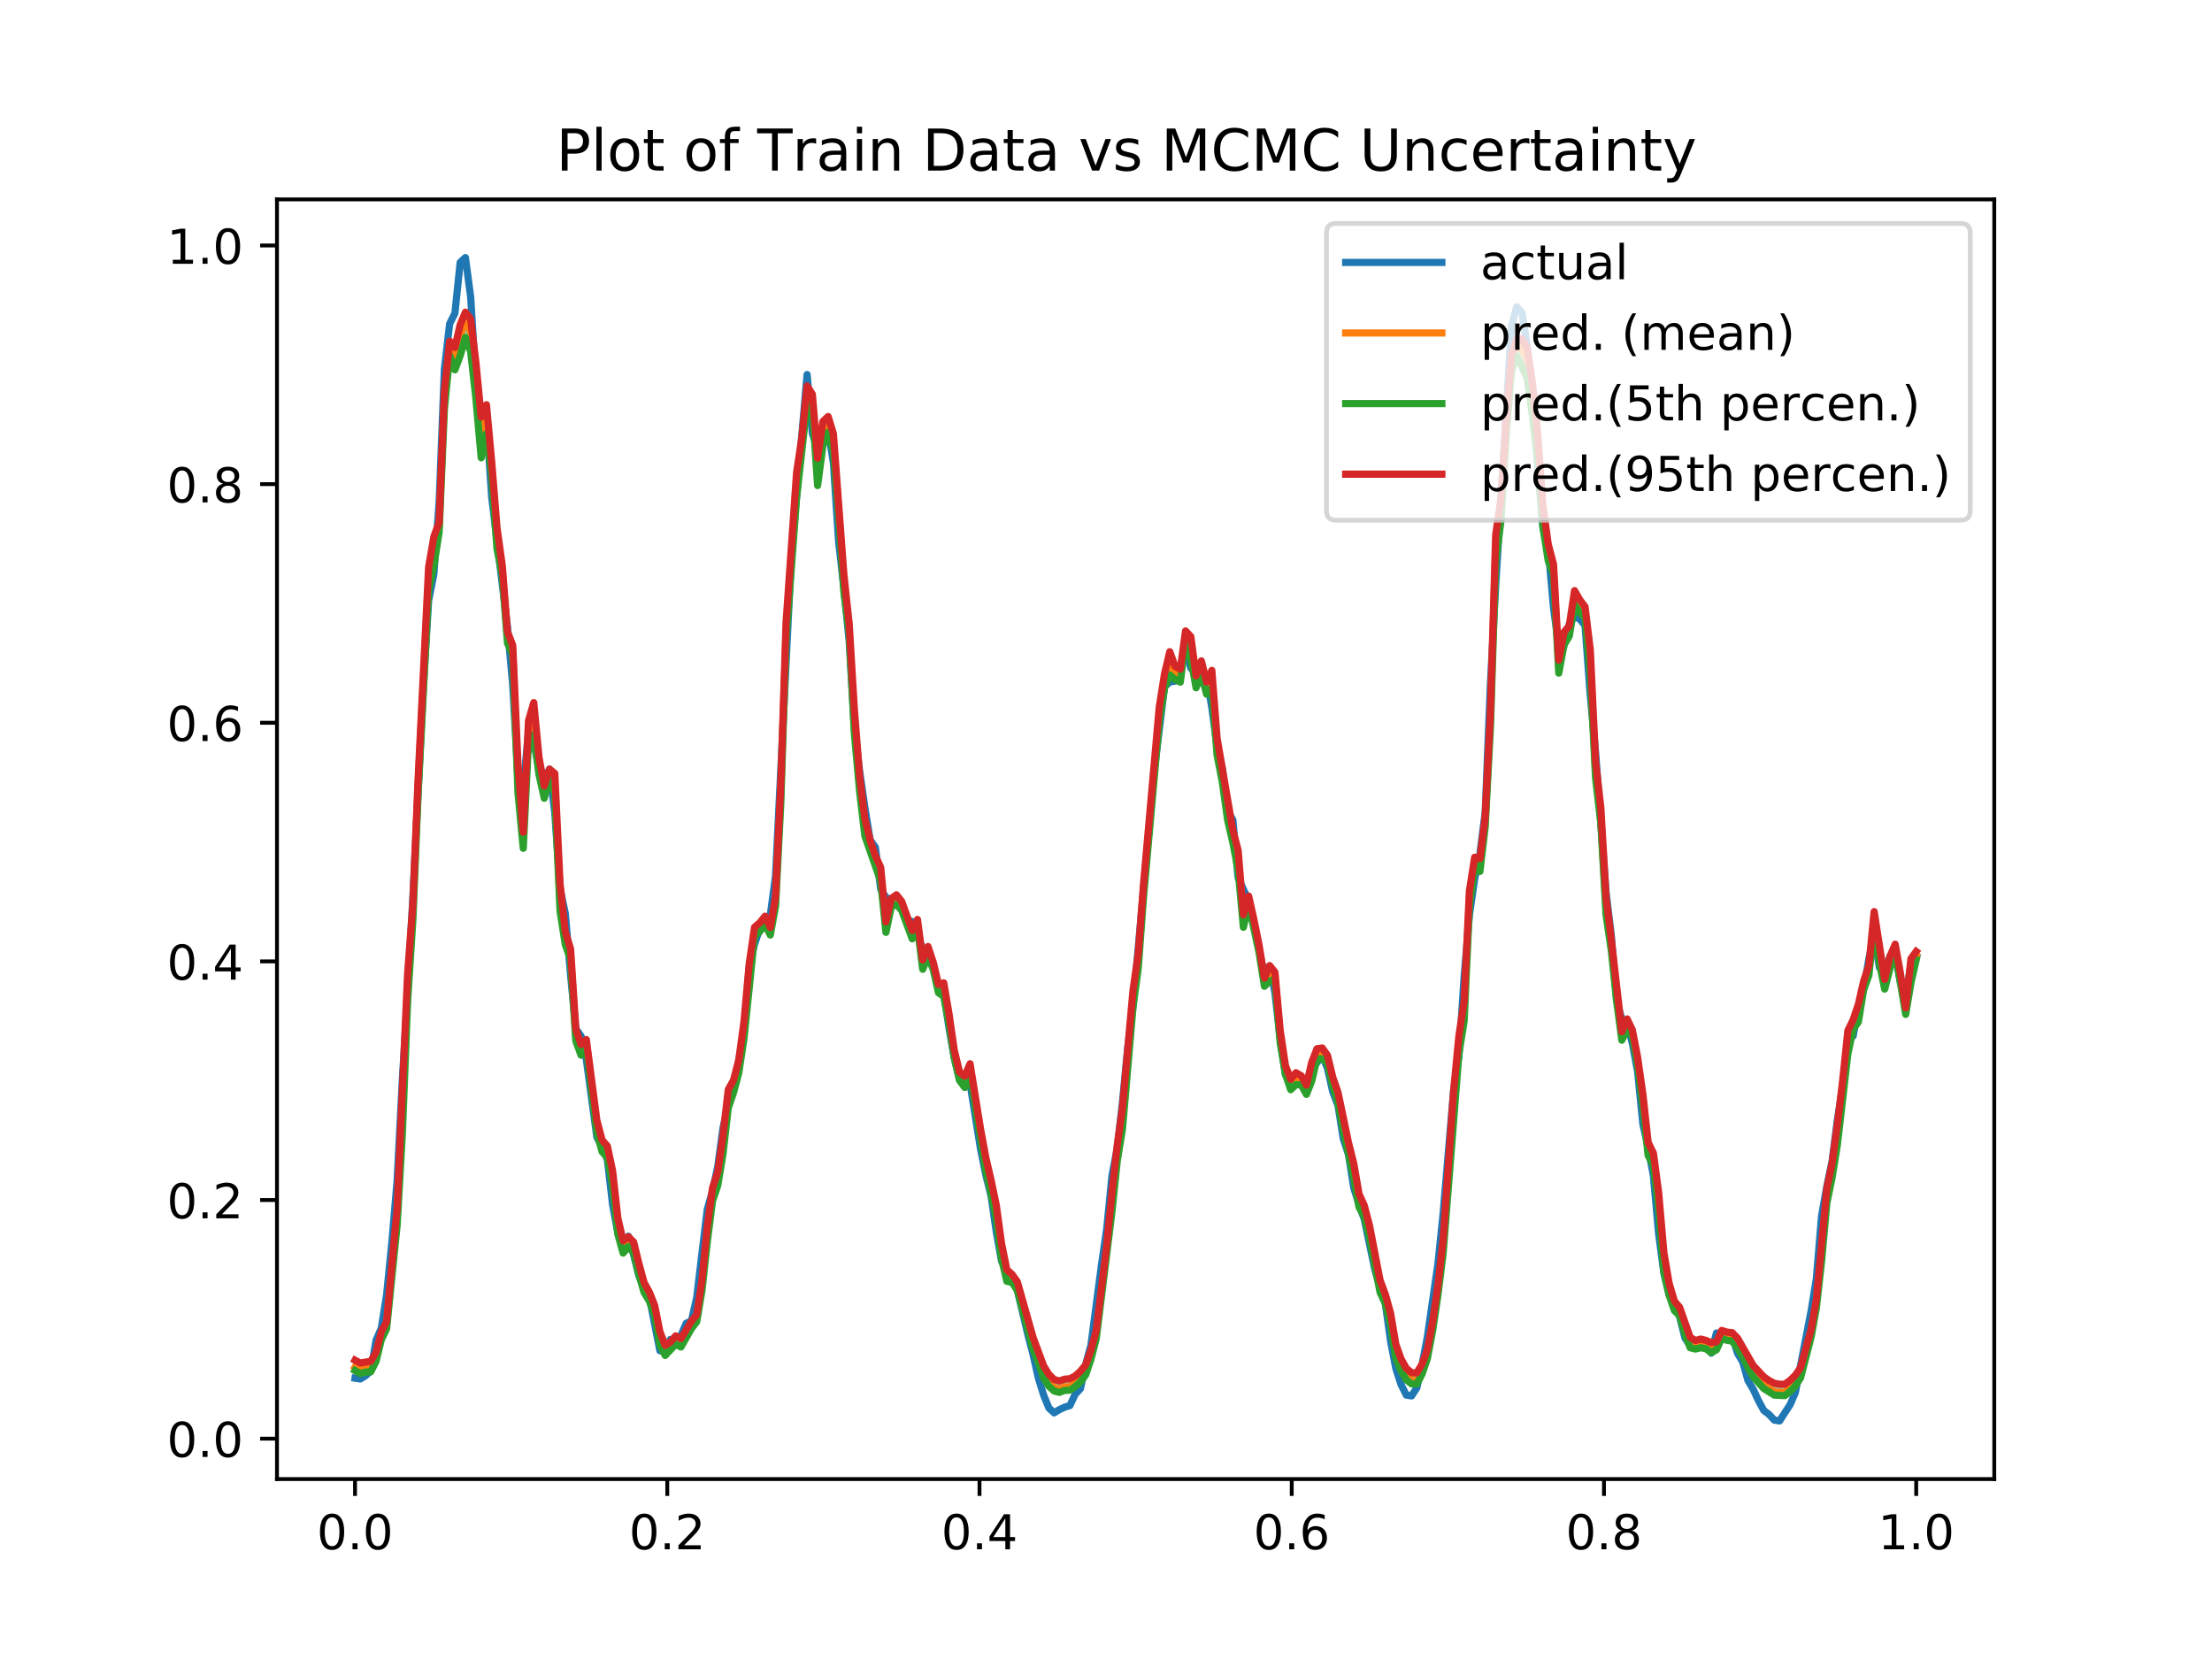 <?xml version="1.0" encoding="utf-8" standalone="no"?>
<!DOCTYPE svg PUBLIC "-//W3C//DTD SVG 1.1//EN"
  "http://www.w3.org/Graphics/SVG/1.1/DTD/svg11.dtd">
<!-- Created with matplotlib (http://matplotlib.org/) -->
<svg height="345pt" version="1.1" viewBox="0 0 460 345" width="460pt" xmlns="http://www.w3.org/2000/svg" xmlns:xlink="http://www.w3.org/1999/xlink">
 <defs>
  <style type="text/css">
*{stroke-linecap:butt;stroke-linejoin:round;}
  </style>
 </defs>
 <g id="figure_1">
  <g id="patch_1">
   <path d="M 0 345.6 
L 460.8 345.6 
L 460.8 0 
L 0 0 
z
" style="fill:#ffffff;"/>
  </g>
  <g id="axes_1">
   <g id="patch_2">
    <path d="M 57.6 307.584 
L 414.72 307.584 
L 414.72 41.472 
L 57.6 41.472 
z
" style="fill:#ffffff;"/>
   </g>
   <g id="PolyCollection_1">
    <path clip-path="url(#pe46b84c429)" d="M 73.833 282.865 
L 73.833 285.026 
L 74.926 285.661 
L 76.019 285.332 
L 77.112 285.262 
L 78.205 283.076 
L 79.298 278.604 
L 80.391 276.368 
L 81.485 266.071 
L 82.578 254.886 
L 83.671 235.768 
L 84.764 208.19 
L 85.857 191.336 
L 86.95 164.932 
L 88.043 143.566 
L 89.136 122.801 
L 90.229 117.567 
L 91.323 110.618 
L 92.416 85.025 
L 93.509 73.97 
L 94.602 76.906 
L 95.695 73.963 
L 96.788 70.162 
L 97.881 73.126 
L 98.974 82.956 
L 100.067 95.204 
L 101.161 90.172 
L 102.254 98.716 
L 103.347 114.088 
L 104.44 119.644 
L 105.533 133.734 
L 106.626 136.204 
L 107.719 164.898 
L 108.812 176.414 
L 109.905 154.263 
L 110.999 152.796 
L 112.092 161.1 
L 113.185 166 
L 114.278 162.065 
L 115.371 165.004 
L 116.464 189.414 
L 117.557 196.455 
L 118.65 199.479 
L 119.743 216.475 
L 120.837 219.441 
L 121.93 217.744 
L 123.023 226.722 
L 124.116 235.494 
L 125.209 239.513 
L 126.302 240.693 
L 127.395 246.522 
L 128.488 256.663 
L 129.581 260.586 
L 130.675 259.265 
L 131.768 260.465 
L 132.861 265.089 
L 133.954 268.812 
L 135.047 270.58 
L 136.14 273.488 
L 137.233 279.688 
L 138.326 281.877 
L 139.42 280.787 
L 140.513 279.544 
L 141.606 280.116 
L 142.699 278.119 
L 143.792 276.278 
L 144.885 274.866 
L 145.978 268.392 
L 147.071 258.365 
L 148.164 249.774 
L 149.258 246.536 
L 150.351 239.965 
L 151.444 230.422 
L 152.537 227.228 
L 153.63 223.115 
L 154.723 215.929 
L 155.816 205.324 
L 156.909 194.686 
L 158.002 193.701 
L 159.096 192.219 
L 160.189 194.442 
L 161.282 188.448 
L 162.375 166.993 
L 163.468 132.868 
L 164.561 118.629 
L 165.654 103.549 
L 166.747 93.533 
L 167.84 83.918 
L 168.934 85.023 
L 170.027 100.969 
L 171.12 92.708 
L 172.213 89.901 
L 173.306 93.921 
L 174.399 107.109 
L 175.492 123.123 
L 176.585 131.683 
L 177.678 152.642 
L 178.772 164.71 
L 179.865 173.874 
L 180.958 177.098 
L 182.051 180.308 
L 183.144 183.256 
L 184.237 193.892 
L 185.33 188.609 
L 186.423 188.047 
L 187.516 189.33 
L 188.61 192.161 
L 189.703 195.231 
L 190.796 192.881 
L 191.889 201.564 
L 192.982 198.867 
L 194.075 201.632 
L 195.168 206.454 
L 196.261 207.224 
L 197.354 212.894 
L 198.448 219.992 
L 199.541 224.688 
L 200.634 226.144 
L 201.727 223.492 
L 202.82 230.362 
L 203.913 237.265 
L 205.006 243.398 
L 206.099 248.082 
L 207.193 253.55 
L 208.286 261.789 
L 209.379 266.444 
L 210.472 266.689 
L 211.565 268.342 
L 212.658 272.544 
L 213.751 276.728 
L 214.844 280.543 
L 215.937 283.352 
L 217.031 286.598 
L 218.124 288.286 
L 219.217 289.271 
L 220.31 289.554 
L 221.403 289.139 
L 222.496 289.093 
L 223.589 288.373 
L 224.682 287.391 
L 225.775 285.915 
L 226.869 282.648 
L 227.962 278.42 
L 229.055 269.788 
L 230.148 261.422 
L 231.241 251.953 
L 232.334 241.456 
L 233.427 234.751 
L 234.52 222.394 
L 235.613 209.447 
L 236.707 201.293 
L 237.8 186.569 
L 238.893 174.071 
L 239.986 161.671 
L 241.079 150.039 
L 242.172 143.053 
L 243.265 140.357 
L 244.358 141.32 
L 245.451 141.853 
L 246.545 133.277 
L 247.638 136.933 
L 248.731 143.024 
L 249.824 140.042 
L 250.917 144.365 
L 252.01 143.145 
L 253.103 157.044 
L 254.196 162.675 
L 255.289 170.52 
L 256.383 175.247 
L 257.476 181.005 
L 258.569 192.833 
L 259.662 188.028 
L 260.755 193.178 
L 261.848 198.172 
L 262.941 205.104 
L 264.034 203.989 
L 265.127 203.688 
L 266.221 216.868 
L 267.314 223.337 
L 268.407 226.604 
L 269.5 225.566 
L 270.593 225.583 
L 271.686 227.581 
L 272.779 224.801 
L 273.872 220.201 
L 274.966 220.175 
L 276.059 221.155 
L 277.152 225.797 
L 278.245 229.306 
L 279.338 235.013 
L 280.431 240.016 
L 281.524 244.887 
L 282.617 251.047 
L 283.71 252.98 
L 284.804 257.393 
L 285.897 263.042 
L 286.99 268.725 
L 288.083 271.092 
L 289.176 275.444 
L 290.269 282.401 
L 291.362 285.045 
L 292.455 286.971 
L 293.548 287.79 
L 294.642 287.793 
L 295.735 285.734 
L 296.828 282.527 
L 297.921 276.776 
L 299.014 269.399 
L 300.107 260.652 
L 301.2 246.883 
L 302.293 231.856 
L 303.386 219.181 
L 304.48 212.312 
L 305.573 188.525 
L 306.666 180.342 
L 307.759 181.221 
L 308.852 171.958 
L 309.945 151.262 
L 311.038 116.905 
L 312.131 108.284 
L 313.224 90.492 
L 314.318 77.185 
L 315.411 74.077 
L 316.504 76.274 
L 317.597 78.728 
L 318.69 86.534 
L 319.783 95.851 
L 320.876 109.699 
L 321.969 116.629 
L 323.062 119.532 
L 324.156 139.98 
L 325.249 134.104 
L 326.342 132.28 
L 327.435 125.824 
L 328.528 127.429 
L 329.621 128.444 
L 330.714 140.242 
L 331.807 161.784 
L 332.9 171.202 
L 333.994 190.283 
L 335.087 197.717 
L 336.18 208.109 
L 337.273 216.316 
L 338.366 214.013 
L 339.459 215.58 
L 340.552 221.446 
L 341.645 230.032 
L 342.739 240.287 
L 343.832 242.303 
L 344.925 251.451 
L 346.018 264.501 
L 347.111 269.342 
L 348.204 272.547 
L 349.297 273.607 
L 350.39 277.369 
L 351.483 280.27 
L 352.577 280.544 
L 353.67 280.267 
L 354.763 280.482 
L 355.856 281.282 
L 356.949 280.696 
L 358.042 278.328 
L 359.135 278.719 
L 360.228 278.896 
L 361.321 280.364 
L 362.415 282.157 
L 363.508 284.406 
L 364.601 286.325 
L 365.694 287.472 
L 366.787 288.754 
L 367.88 289.467 
L 368.973 290.119 
L 370.066 290.23 
L 371.159 290.233 
L 372.253 289.38 
L 373.346 288.243 
L 374.439 286.53 
L 375.532 282.331 
L 376.625 278.083 
L 377.718 272.029 
L 378.811 262.27 
L 379.904 250.205 
L 380.997 244.876 
L 382.091 238.073 
L 383.184 228.453 
L 384.277 219.137 
L 385.37 214.037 
L 386.463 212.507 
L 387.556 205.82 
L 388.649 202.799 
L 389.742 192.452 
L 390.835 200.24 
L 391.929 205.686 
L 393.022 201.438 
L 394.115 197.821 
L 395.208 204.572 
L 396.301 210.94 
L 397.394 204.365 
L 398.487 199.607 
L 398.487 197.873 
L 398.487 197.873 
L 397.394 199.38 
L 396.301 209.595 
L 395.208 202.424 
L 394.115 196.355 
L 393.022 198.911 
L 391.929 203.669 
L 390.835 196.843 
L 389.742 189.58 
L 388.649 200.783 
L 387.556 204.037 
L 386.463 208.824 
L 385.37 212.07 
L 384.277 214.323 
L 383.184 224.807 
L 382.091 233.865 
L 380.997 241.847 
L 379.904 247.192 
L 378.811 258.74 
L 377.718 270.235 
L 376.625 276.441 
L 375.532 280.467 
L 374.439 284.404 
L 373.346 286.007 
L 372.253 287.056 
L 371.159 287.863 
L 370.066 287.86 
L 368.973 287.663 
L 367.88 287.086 
L 366.787 286.326 
L 365.694 285.108 
L 364.601 283.977 
L 363.508 282.022 
L 362.415 280.113 
L 361.321 278.26 
L 360.228 277.135 
L 359.135 277.029 
L 358.042 276.679 
L 356.949 279.031 
L 355.856 279.218 
L 354.763 278.741 
L 353.67 278.472 
L 352.577 278.774 
L 351.483 278.101 
L 350.39 275.099 
L 349.297 271.886 
L 348.204 270.581 
L 347.111 266.89 
L 346.018 260.511 
L 344.925 247.985 
L 343.832 239.798 
L 342.739 237.567 
L 341.645 227.519 
L 340.552 219.869 
L 339.459 214.194 
L 338.366 211.894 
L 337.273 214.545 
L 336.18 205.432 
L 335.087 195.408 
L 333.994 186.623 
L 332.9 167.923 
L 331.807 158.225 
L 330.714 135.212 
L 329.621 126.169 
L 328.528 124.729 
L 327.435 122.83 
L 326.342 130.113 
L 325.249 131.46 
L 324.156 137.285 
L 323.062 117.345 
L 321.969 113.204 
L 320.876 105.24 
L 319.783 90.401 
L 318.69 79.797 
L 317.597 72.282 
L 316.504 70.513 
L 315.411 70.481 
L 314.318 73.741 
L 313.224 87.318 
L 312.131 103.697 
L 311.038 111.239 
L 309.945 148 
L 308.852 169.894 
L 307.759 178.557 
L 306.666 178.273 
L 305.573 185.272 
L 304.48 208.083 
L 303.386 215.439 
L 302.293 226.811 
L 301.2 241.673 
L 300.107 257.825 
L 299.014 267.361 
L 297.921 274.864 
L 296.828 280.658 
L 295.735 283.673 
L 294.642 285.493 
L 293.548 285.48 
L 292.455 284.552 
L 291.362 282.614 
L 290.269 279.54 
L 289.176 273.056 
L 288.083 269.156 
L 286.99 266.224 
L 285.897 260.438 
L 284.804 254.897 
L 283.71 250.689 
L 282.617 248.286 
L 281.524 241.976 
L 280.431 237.624 
L 279.338 232.429 
L 278.245 227.162 
L 277.152 224.003 
L 276.059 219.476 
L 274.966 217.933 
L 273.872 218.096 
L 272.779 220.923 
L 271.686 225.655 
L 270.593 223.706 
L 269.5 223.08 
L 268.407 224.443 
L 267.314 221.587 
L 266.221 214.251 
L 265.127 202.166 
L 264.034 200.818 
L 262.941 203.403 
L 261.848 196.609 
L 260.755 191.199 
L 259.662 186.336 
L 258.569 190.227 
L 257.476 176.838 
L 256.383 172.648 
L 255.289 166.594 
L 254.196 160.125 
L 253.103 153.527 
L 252.01 139.416 
L 250.917 141.823 
L 249.824 137.433 
L 248.731 140.542 
L 247.638 132.391 
L 246.545 131.208 
L 245.451 139.15 
L 244.358 138.565 
L 243.265 135.53 
L 242.172 140.104 
L 241.079 147.01 
L 239.986 159.02 
L 238.893 171.736 
L 237.8 183.901 
L 236.707 198.28 
L 235.613 205.977 
L 234.52 217.922 
L 233.427 230.344 
L 232.334 238.198 
L 231.241 247.927 
L 230.148 258.977 
L 229.055 267.486 
L 227.962 276.676 
L 226.869 280.763 
L 225.775 283.839 
L 224.682 285.159 
L 223.589 286.147 
L 222.496 286.727 
L 221.403 286.805 
L 220.31 287.189 
L 219.217 286.882 
L 218.124 285.824 
L 217.031 284.046 
L 215.937 280.985 
L 214.844 278.151 
L 213.751 274.441 
L 212.658 270.323 
L 211.565 266.568 
L 210.472 265.017 
L 209.379 264.047 
L 208.286 258.661 
L 207.193 250.664 
L 206.099 245.411 
L 205.006 240.714 
L 203.913 234.793 
L 202.82 227.993 
L 201.727 221.218 
L 200.634 223.781 
L 199.541 222.945 
L 198.448 218.393 
L 197.354 210.838 
L 196.261 204.389 
L 195.168 204.731 
L 194.075 200.134 
L 192.982 196.84 
L 191.889 199.619 
L 190.796 191.212 
L 189.703 193.507 
L 188.61 190.37 
L 187.516 187.464 
L 186.423 186.083 
L 185.33 186.866 
L 184.237 191.705 
L 183.144 180.375 
L 182.051 177.98 
L 180.958 174.782 
L 179.865 170.256 
L 178.772 161.422 
L 177.678 147.646 
L 176.585 129.623 
L 175.492 119.509 
L 174.399 104.674 
L 173.306 90.184 
L 172.213 86.618 
L 171.12 87.661 
L 170.027 95.275 
L 168.934 81.984 
L 167.84 80.266 
L 166.747 90.986 
L 165.654 98.304 
L 164.561 113.317 
L 163.468 129.495 
L 162.375 162.977 
L 161.282 186.361 
L 160.189 192.87 
L 159.096 190.533 
L 158.002 191.888 
L 156.909 192.83 
L 155.816 200.293 
L 154.723 212.386 
L 153.63 220.475 
L 152.537 224.626 
L 151.444 226.607 
L 150.351 236.142 
L 149.258 243.76 
L 148.164 247.084 
L 147.071 255.167 
L 145.978 266.25 
L 144.885 273.404 
L 143.792 274.738 
L 142.699 276.542 
L 141.606 278.362 
L 140.513 277.808 
L 139.42 279.068 
L 138.326 279.763 
L 137.233 276.934 
L 136.14 271.465 
L 135.047 268.723 
L 133.954 266.751 
L 132.861 262.754 
L 131.768 258.288 
L 130.675 257.194 
L 129.581 258.042 
L 128.488 253.327 
L 127.395 243.495 
L 126.302 238.331 
L 125.209 237.08 
L 124.116 232.954 
L 123.023 224.589 
L 121.93 216.187 
L 120.837 217.206 
L 119.743 213.944 
L 118.65 197.319 
L 117.557 193.754 
L 116.464 183.728 
L 115.371 160.839 
L 114.278 159.95 
L 113.185 163.439 
L 112.092 157.541 
L 110.999 146.115 
L 109.905 149.87 
L 108.812 173.072 
L 107.719 158.946 
L 106.626 134.197 
L 105.533 131.378 
L 104.44 117.563 
L 103.347 109.676 
L 102.254 96.113 
L 101.161 84.165 
L 100.067 86.729 
L 98.974 75.459 
L 97.881 66.326 
L 96.788 64.921 
L 95.695 67.531 
L 94.602 72.26 
L 93.509 70.944 
L 92.416 81.298 
L 91.323 108.6 
L 90.229 111.587 
L 89.136 117.933 
L 88.043 139.473 
L 86.95 161.961 
L 85.857 187.962 
L 84.764 202.523 
L 83.671 228.099 
L 82.578 251.375 
L 81.485 262.784 
L 80.391 274.86 
L 79.298 276.944 
L 78.205 281.242 
L 77.112 283.085 
L 76.019 283.221 
L 74.926 283.45 
L 73.833 282.865 
z
" style="fill:#008000;fill-opacity:0.4;"/>
   </g>
   <g id="matplotlib.axis_1">
    <g id="xtick_1">
     <g id="line2d_1">
      <defs>
       <path d="M 0 0 
L 0 3.5 
" id="m6ebbbf4ff6" style="stroke:#000000;stroke-width:0.8;"/>
      </defs>
      <g>
       <use style="stroke:#000000;stroke-width:0.8;" x="73.833" xlink:href="#m6ebbbf4ff6" y="307.584"/>
      </g>
     </g>
     <g id="text_1">
      <!-- 0.0 -->
      <defs>
       <path d="M 31.781 66.406 
Q 24.172 66.406 20.328 58.906 
Q 16.5 51.422 16.5 36.375 
Q 16.5 21.391 20.328 13.891 
Q 24.172 6.391 31.781 6.391 
Q 39.453 6.391 43.281 13.891 
Q 47.125 21.391 47.125 36.375 
Q 47.125 51.422 43.281 58.906 
Q 39.453 66.406 31.781 66.406 
z
M 31.781 74.219 
Q 44.047 74.219 50.516 64.516 
Q 56.984 54.828 56.984 36.375 
Q 56.984 17.969 50.516 8.266 
Q 44.047 -1.422 31.781 -1.422 
Q 19.531 -1.422 13.062 8.266 
Q 6.594 17.969 6.594 36.375 
Q 6.594 54.828 13.062 64.516 
Q 19.531 74.219 31.781 74.219 
z
" id="DejaVuSans-30"/>
       <path d="M 10.688 12.406 
L 21 12.406 
L 21 0 
L 10.688 0 
z
" id="DejaVuSans-2e"/>
      </defs>
      <g transform="translate(65.881 322.182)scale(0.1 -0.1)">
       <use xlink:href="#DejaVuSans-30"/>
       <use x="63.623" xlink:href="#DejaVuSans-2e"/>
       <use x="95.41" xlink:href="#DejaVuSans-30"/>
      </g>
     </g>
    </g>
    <g id="xtick_2">
     <g id="line2d_2">
      <g>
       <use style="stroke:#000000;stroke-width:0.8;" x="138.764" xlink:href="#m6ebbbf4ff6" y="307.584"/>
      </g>
     </g>
     <g id="text_2">
      <!-- 0.2 -->
      <defs>
       <path d="M 19.188 8.297 
L 53.609 8.297 
L 53.609 0 
L 7.328 0 
L 7.328 8.297 
Q 12.938 14.109 22.625 23.891 
Q 32.328 33.688 34.812 36.531 
Q 39.547 41.844 41.422 45.531 
Q 43.312 49.219 43.312 52.781 
Q 43.312 58.594 39.234 62.25 
Q 35.156 65.922 28.609 65.922 
Q 23.969 65.922 18.812 64.312 
Q 13.672 62.703 7.812 59.422 
L 7.812 69.391 
Q 13.766 71.781 18.938 73 
Q 24.125 74.219 28.422 74.219 
Q 39.75 74.219 46.484 68.547 
Q 53.219 62.891 53.219 53.422 
Q 53.219 48.922 51.531 44.891 
Q 49.859 40.875 45.406 35.406 
Q 44.188 33.984 37.641 27.219 
Q 31.109 20.453 19.188 8.297 
z
" id="DejaVuSans-32"/>
      </defs>
      <g transform="translate(130.812 322.182)scale(0.1 -0.1)">
       <use xlink:href="#DejaVuSans-30"/>
       <use x="63.623" xlink:href="#DejaVuSans-2e"/>
       <use x="95.41" xlink:href="#DejaVuSans-32"/>
      </g>
     </g>
    </g>
    <g id="xtick_3">
     <g id="line2d_3">
      <g>
       <use style="stroke:#000000;stroke-width:0.8;" x="203.695" xlink:href="#m6ebbbf4ff6" y="307.584"/>
      </g>
     </g>
     <g id="text_3">
      <!-- 0.4 -->
      <defs>
       <path d="M 37.797 64.312 
L 12.891 25.391 
L 37.797 25.391 
z
M 35.203 72.906 
L 47.609 72.906 
L 47.609 25.391 
L 58.016 25.391 
L 58.016 17.188 
L 47.609 17.188 
L 47.609 0 
L 37.797 0 
L 37.797 17.188 
L 4.891 17.188 
L 4.891 26.703 
z
" id="DejaVuSans-34"/>
      </defs>
      <g transform="translate(195.743 322.182)scale(0.1 -0.1)">
       <use xlink:href="#DejaVuSans-30"/>
       <use x="63.623" xlink:href="#DejaVuSans-2e"/>
       <use x="95.41" xlink:href="#DejaVuSans-34"/>
      </g>
     </g>
    </g>
    <g id="xtick_4">
     <g id="line2d_4">
      <g>
       <use style="stroke:#000000;stroke-width:0.8;" x="268.625" xlink:href="#m6ebbbf4ff6" y="307.584"/>
      </g>
     </g>
     <g id="text_4">
      <!-- 0.6 -->
      <defs>
       <path d="M 33.016 40.375 
Q 26.375 40.375 22.484 35.828 
Q 18.609 31.297 18.609 23.391 
Q 18.609 15.531 22.484 10.953 
Q 26.375 6.391 33.016 6.391 
Q 39.656 6.391 43.531 10.953 
Q 47.406 15.531 47.406 23.391 
Q 47.406 31.297 43.531 35.828 
Q 39.656 40.375 33.016 40.375 
z
M 52.594 71.297 
L 52.594 62.312 
Q 48.875 64.062 45.094 64.984 
Q 41.312 65.922 37.594 65.922 
Q 27.828 65.922 22.672 59.328 
Q 17.531 52.734 16.797 39.406 
Q 19.672 43.656 24.016 45.922 
Q 28.375 48.188 33.594 48.188 
Q 44.578 48.188 50.953 41.516 
Q 57.328 34.859 57.328 23.391 
Q 57.328 12.156 50.688 5.359 
Q 44.047 -1.422 33.016 -1.422 
Q 20.359 -1.422 13.672 8.266 
Q 6.984 17.969 6.984 36.375 
Q 6.984 53.656 15.188 63.938 
Q 23.391 74.219 37.203 74.219 
Q 40.922 74.219 44.703 73.484 
Q 48.484 72.75 52.594 71.297 
z
" id="DejaVuSans-36"/>
      </defs>
      <g transform="translate(260.674 322.182)scale(0.1 -0.1)">
       <use xlink:href="#DejaVuSans-30"/>
       <use x="63.623" xlink:href="#DejaVuSans-2e"/>
       <use x="95.41" xlink:href="#DejaVuSans-36"/>
      </g>
     </g>
    </g>
    <g id="xtick_5">
     <g id="line2d_5">
      <g>
       <use style="stroke:#000000;stroke-width:0.8;" x="333.556" xlink:href="#m6ebbbf4ff6" y="307.584"/>
      </g>
     </g>
     <g id="text_5">
      <!-- 0.8 -->
      <defs>
       <path d="M 31.781 34.625 
Q 24.75 34.625 20.719 30.859 
Q 16.703 27.094 16.703 20.516 
Q 16.703 13.922 20.719 10.156 
Q 24.75 6.391 31.781 6.391 
Q 38.812 6.391 42.859 10.172 
Q 46.922 13.969 46.922 20.516 
Q 46.922 27.094 42.891 30.859 
Q 38.875 34.625 31.781 34.625 
z
M 21.922 38.812 
Q 15.578 40.375 12.031 44.719 
Q 8.5 49.078 8.5 55.328 
Q 8.5 64.062 14.719 69.141 
Q 20.953 74.219 31.781 74.219 
Q 42.672 74.219 48.875 69.141 
Q 55.078 64.062 55.078 55.328 
Q 55.078 49.078 51.531 44.719 
Q 48 40.375 41.703 38.812 
Q 48.828 37.156 52.797 32.312 
Q 56.781 27.484 56.781 20.516 
Q 56.781 9.906 50.312 4.234 
Q 43.844 -1.422 31.781 -1.422 
Q 19.734 -1.422 13.25 4.234 
Q 6.781 9.906 6.781 20.516 
Q 6.781 27.484 10.781 32.312 
Q 14.797 37.156 21.922 38.812 
z
M 18.312 54.391 
Q 18.312 48.734 21.844 45.562 
Q 25.391 42.391 31.781 42.391 
Q 38.141 42.391 41.719 45.562 
Q 45.312 48.734 45.312 54.391 
Q 45.312 60.062 41.719 63.234 
Q 38.141 66.406 31.781 66.406 
Q 25.391 66.406 21.844 63.234 
Q 18.312 60.062 18.312 54.391 
z
" id="DejaVuSans-38"/>
      </defs>
      <g transform="translate(325.605 322.182)scale(0.1 -0.1)">
       <use xlink:href="#DejaVuSans-30"/>
       <use x="63.623" xlink:href="#DejaVuSans-2e"/>
       <use x="95.41" xlink:href="#DejaVuSans-38"/>
      </g>
     </g>
    </g>
    <g id="xtick_6">
     <g id="line2d_6">
      <g>
       <use style="stroke:#000000;stroke-width:0.8;" x="398.487" xlink:href="#m6ebbbf4ff6" y="307.584"/>
      </g>
     </g>
     <g id="text_6">
      <!-- 1.0 -->
      <defs>
       <path d="M 12.406 8.297 
L 28.516 8.297 
L 28.516 63.922 
L 10.984 60.406 
L 10.984 69.391 
L 28.422 72.906 
L 38.281 72.906 
L 38.281 8.297 
L 54.391 8.297 
L 54.391 0 
L 12.406 0 
z
" id="DejaVuSans-31"/>
      </defs>
      <g transform="translate(390.536 322.182)scale(0.1 -0.1)">
       <use xlink:href="#DejaVuSans-31"/>
       <use x="63.623" xlink:href="#DejaVuSans-2e"/>
       <use x="95.41" xlink:href="#DejaVuSans-30"/>
      </g>
     </g>
    </g>
   </g>
   <g id="matplotlib.axis_2">
    <g id="ytick_1">
     <g id="line2d_7">
      <defs>
       <path d="M 0 0 
L -3.5 0 
" id="mc93e8d5889" style="stroke:#000000;stroke-width:0.8;"/>
      </defs>
      <g>
       <use style="stroke:#000000;stroke-width:0.8;" x="57.6" xlink:href="#mc93e8d5889" y="299.179"/>
      </g>
     </g>
     <g id="text_7">
      <!-- 0.0 -->
      <g transform="translate(34.697 302.978)scale(0.1 -0.1)">
       <use xlink:href="#DejaVuSans-30"/>
       <use x="63.623" xlink:href="#DejaVuSans-2e"/>
       <use x="95.41" xlink:href="#DejaVuSans-30"/>
      </g>
     </g>
    </g>
    <g id="ytick_2">
     <g id="line2d_8">
      <g>
       <use style="stroke:#000000;stroke-width:0.8;" x="57.6" xlink:href="#mc93e8d5889" y="249.553"/>
      </g>
     </g>
     <g id="text_8">
      <!-- 0.2 -->
      <g transform="translate(34.697 253.353)scale(0.1 -0.1)">
       <use xlink:href="#DejaVuSans-30"/>
       <use x="63.623" xlink:href="#DejaVuSans-2e"/>
       <use x="95.41" xlink:href="#DejaVuSans-32"/>
      </g>
     </g>
    </g>
    <g id="ytick_3">
     <g id="line2d_9">
      <g>
       <use style="stroke:#000000;stroke-width:0.8;" x="57.6" xlink:href="#mc93e8d5889" y="199.928"/>
      </g>
     </g>
     <g id="text_9">
      <!-- 0.4 -->
      <g transform="translate(34.697 203.727)scale(0.1 -0.1)">
       <use xlink:href="#DejaVuSans-30"/>
       <use x="63.623" xlink:href="#DejaVuSans-2e"/>
       <use x="95.41" xlink:href="#DejaVuSans-34"/>
      </g>
     </g>
    </g>
    <g id="ytick_4">
     <g id="line2d_10">
      <g>
       <use style="stroke:#000000;stroke-width:0.8;" x="57.6" xlink:href="#mc93e8d5889" y="150.302"/>
      </g>
     </g>
     <g id="text_10">
      <!-- 0.6 -->
      <g transform="translate(34.697 154.102)scale(0.1 -0.1)">
       <use xlink:href="#DejaVuSans-30"/>
       <use x="63.623" xlink:href="#DejaVuSans-2e"/>
       <use x="95.41" xlink:href="#DejaVuSans-36"/>
      </g>
     </g>
    </g>
    <g id="ytick_5">
     <g id="line2d_11">
      <g>
       <use style="stroke:#000000;stroke-width:0.8;" x="57.6" xlink:href="#mc93e8d5889" y="100.677"/>
      </g>
     </g>
     <g id="text_11">
      <!-- 0.8 -->
      <g transform="translate(34.697 104.476)scale(0.1 -0.1)">
       <use xlink:href="#DejaVuSans-30"/>
       <use x="63.623" xlink:href="#DejaVuSans-2e"/>
       <use x="95.41" xlink:href="#DejaVuSans-38"/>
      </g>
     </g>
    </g>
    <g id="ytick_6">
     <g id="line2d_12">
      <g>
       <use style="stroke:#000000;stroke-width:0.8;" x="57.6" xlink:href="#mc93e8d5889" y="51.051"/>
      </g>
     </g>
     <g id="text_12">
      <!-- 1.0 -->
      <g transform="translate(34.697 54.851)scale(0.1 -0.1)">
       <use xlink:href="#DejaVuSans-31"/>
       <use x="63.623" xlink:href="#DejaVuSans-2e"/>
       <use x="95.41" xlink:href="#DejaVuSans-30"/>
      </g>
     </g>
    </g>
   </g>
   <g id="line2d_13">
    <path clip-path="url(#pe46b84c429)" d="M 73.833 286.596 
L 74.926 286.764 
L 76.019 286.093 
L 77.112 285.086 
L 78.205 278.711 
L 79.298 276.195 
L 80.391 269.316 
L 81.485 258.412 
L 82.578 245.661 
L 83.671 224.523 
L 84.764 206.739 
L 85.857 186.607 
L 88.043 142.652 
L 89.136 124.869 
L 90.229 119.333 
L 91.323 104.401 
L 92.416 76.72 
L 93.509 67.325 
L 94.602 65.144 
L 95.695 54.575 
L 96.788 53.568 
L 97.881 61.788 
L 98.974 79.572 
L 100.067 85.779 
L 101.161 87.457 
L 102.254 103.395 
L 105.533 130.405 
L 106.626 142.484 
L 107.719 161.61 
L 108.812 163.959 
L 109.905 152.047 
L 110.999 154.396 
L 112.092 159.932 
L 113.185 161.946 
L 114.278 159.932 
L 115.371 168.992 
L 116.464 184.762 
L 117.557 189.963 
L 118.65 202.713 
L 119.743 213.953 
L 120.837 215.463 
L 121.93 220.328 
L 124.116 236.434 
L 125.209 238.615 
L 126.302 241.131 
L 127.395 250.527 
L 128.488 256.398 
L 129.581 259.25 
L 130.675 257.069 
L 131.768 260.928 
L 132.861 265.29 
L 135.047 269.82 
L 137.233 280.892 
L 138.326 280.892 
L 139.42 278.544 
L 140.513 279.55 
L 141.606 277.705 
L 142.699 275.188 
L 143.792 274.685 
L 144.885 269.82 
L 147.071 251.533 
L 148.164 247.674 
L 149.258 242.641 
L 150.351 234.589 
L 151.444 229.556 
L 152.537 225.361 
L 153.63 220.496 
L 154.723 214.289 
L 155.816 200.867 
L 156.909 196.338 
L 158.002 193.15 
L 159.096 192.143 
L 160.189 190.298 
L 161.282 182.077 
L 164.561 115.81 
L 167.84 77.894 
L 168.934 90.141 
L 170.027 93.497 
L 171.12 88.799 
L 172.213 89.47 
L 173.306 96.181 
L 174.399 112.622 
L 175.492 122.352 
L 176.585 133.257 
L 177.678 151.544 
L 178.772 160.435 
L 179.865 167.985 
L 180.958 174.696 
L 182.051 176.206 
L 183.144 184.93 
L 184.237 186.607 
L 185.33 187.11 
L 186.423 186.607 
L 187.516 187.782 
L 188.61 191.305 
L 189.703 191.64 
L 190.796 194.66 
L 191.889 197.176 
L 194.075 200.364 
L 195.168 205.565 
L 196.261 206.572 
L 197.354 213.786 
L 198.448 219.993 
L 199.541 224.523 
L 200.634 223.684 
L 201.727 225.361 
L 203.913 238.95 
L 205.006 244.319 
L 206.099 248.681 
L 207.193 256.231 
L 208.286 262.27 
L 209.379 264.451 
L 210.472 265.625 
L 211.565 268.31 
L 213.751 277.537 
L 214.844 281.731 
L 215.937 286.596 
L 217.031 290.119 
L 218.124 292.804 
L 219.217 293.81 
L 220.31 293.139 
L 221.403 292.636 
L 222.496 292.3 
L 223.589 289.952 
L 224.682 288.777 
L 225.775 283.744 
L 226.869 279.718 
L 229.055 263.109 
L 230.148 255.56 
L 231.241 244.487 
L 232.334 238.783 
L 233.427 229.22 
L 234.52 217.812 
L 235.613 209.256 
L 239.986 160.603 
L 242.172 142.82 
L 243.265 141.814 
L 244.358 141.646 
L 245.451 138.961 
L 246.545 134.767 
L 247.638 138.961 
L 248.731 139.465 
L 249.824 141.981 
L 250.917 140.639 
L 252.01 147.182 
L 253.103 155.235 
L 254.196 159.765 
L 255.289 168.656 
L 256.383 170.502 
L 257.476 182.581 
L 259.662 187.278 
L 262.941 202.713 
L 264.034 200.867 
L 265.127 206.404 
L 266.221 216.134 
L 267.314 223.516 
L 268.407 225.361 
L 269.5 224.69 
L 271.686 226.704 
L 272.779 222.006 
L 273.872 220.999 
L 274.966 219.49 
L 276.059 222.174 
L 277.152 227.039 
L 278.245 229.891 
L 279.338 236.77 
L 280.431 240.125 
L 281.524 247.003 
L 282.617 250.527 
L 283.71 253.546 
L 285.897 263.948 
L 286.99 267.806 
L 288.083 270.994 
L 289.176 278.879 
L 290.269 284.583 
L 291.362 287.938 
L 292.455 290.119 
L 293.548 290.287 
L 294.642 288.61 
L 295.735 283.744 
L 296.828 278.04 
L 299.014 262.941 
L 300.107 252.372 
L 302.293 226.704 
L 303.386 219.657 
L 304.48 203.048 
L 305.573 190.298 
L 306.666 182.749 
L 307.759 177.548 
L 308.852 168.992 
L 309.945 142.149 
L 311.038 121.849 
L 314.318 67.828 
L 315.411 63.802 
L 316.504 64.976 
L 317.597 72.022 
L 318.69 82.256 
L 319.783 97.187 
L 320.876 109.77 
L 321.969 114.132 
L 323.062 126.379 
L 324.156 134.599 
L 325.249 134.264 
L 326.342 129.734 
L 327.435 128.224 
L 328.528 128.728 
L 329.621 130.07 
L 330.714 144.665 
L 331.807 156.409 
L 333.994 185.601 
L 335.087 194.66 
L 336.18 208.081 
L 337.273 211.94 
L 338.366 212.779 
L 339.459 216.973 
L 340.552 222.845 
L 341.645 233.75 
L 342.739 238.615 
L 343.832 244.487 
L 344.925 256.566 
L 346.018 264.787 
L 347.111 269.316 
L 348.204 271.162 
L 349.297 273.846 
L 350.39 278.208 
L 351.483 279.886 
L 352.577 279.047 
L 353.67 280.221 
L 354.763 279.382 
L 355.856 281.396 
L 356.949 277.201 
L 358.042 277.872 
L 359.135 277.537 
L 360.228 277.872 
L 361.321 281.396 
L 362.415 283.241 
L 363.508 287.1 
L 364.601 288.945 
L 365.694 291.294 
L 366.787 293.307 
L 367.88 294.146 
L 368.973 295.32 
L 370.066 295.488 
L 372.253 292.133 
L 373.346 289.616 
L 376.625 272.672 
L 377.718 265.961 
L 378.811 252.875 
L 379.904 246.668 
L 380.997 241.467 
L 382.091 232.911 
L 383.184 226.032 
L 384.277 215.799 
L 385.37 215.463 
L 386.463 209.256 
L 387.556 205.733 
L 388.649 199.357 
L 389.742 194.492 
L 390.835 201.203 
L 391.929 202.209 
L 393.022 198.854 
L 394.115 198.519 
L 395.208 204.39 
L 396.301 207.746 
L 397.394 200.364 
L 398.487 198.854 
L 398.487 198.854 
" style="fill:none;stroke:#1f77b4;stroke-linecap:square;stroke-width:1.5;"/>
   </g>
   <g id="line2d_14">
    <path clip-path="url(#pe46b84c429)" d="M 73.833 284.316 
L 74.926 284.947 
L 76.019 284.593 
L 77.112 284.541 
L 78.205 282.198 
L 79.298 277.743 
L 80.391 275.615 
L 82.578 252.74 
L 83.671 230.957 
L 84.764 204.784 
L 85.857 189.514 
L 86.95 163.206 
L 89.136 120.334 
L 90.229 114.675 
L 91.323 109.684 
L 92.416 82.82 
L 93.509 72.443 
L 94.602 73.957 
L 95.695 69.727 
L 96.788 66.757 
L 97.881 68.885 
L 98.974 78.417 
L 100.067 90.043 
L 101.161 86.132 
L 102.254 97.295 
L 103.347 111.488 
L 104.44 118.552 
L 105.533 132.638 
L 106.626 135.183 
L 107.719 162.827 
L 108.812 174.662 
L 109.905 152.01 
L 110.999 149.993 
L 112.092 159.907 
L 113.185 164.954 
L 114.278 160.968 
L 115.371 163.509 
L 116.464 187.491 
L 117.557 195.016 
L 118.65 198.634 
L 119.743 215.391 
L 120.837 218.197 
L 121.93 216.889 
L 124.116 234.426 
L 125.209 238.256 
L 126.302 239.471 
L 127.395 245.254 
L 128.488 255.149 
L 129.581 259.393 
L 130.675 258.017 
L 131.768 259.488 
L 132.861 263.959 
L 133.954 267.793 
L 135.047 269.648 
L 136.14 272.518 
L 137.233 278.492 
L 138.326 281.039 
L 139.42 280.028 
L 140.513 278.824 
L 141.606 279.42 
L 142.699 277.361 
L 143.792 275.568 
L 144.885 274.132 
L 145.978 267.242 
L 147.071 256.384 
L 148.164 247.933 
L 149.258 244.636 
L 150.351 237.372 
L 151.444 227.718 
L 152.537 225.508 
L 153.63 221.341 
L 154.723 213.728 
L 155.816 202.623 
L 156.909 193.691 
L 158.002 192.679 
L 159.096 191.284 
L 160.189 193.724 
L 161.282 187.249 
L 162.375 164.682 
L 163.468 131.153 
L 165.654 100.916 
L 166.747 92.336 
L 167.84 81.549 
L 168.934 83.587 
L 170.027 97.59 
L 171.12 89.26 
L 172.213 87.831 
L 173.306 91.545 
L 175.492 121.145 
L 176.585 130.715 
L 177.678 150.596 
L 178.772 162.986 
L 179.865 172.7 
L 180.958 176.135 
L 183.144 182.289 
L 184.237 192.839 
L 185.33 187.631 
L 186.423 186.943 
L 187.516 188.544 
L 189.703 194.304 
L 190.796 191.981 
L 191.889 200.871 
L 192.982 197.762 
L 194.075 200.883 
L 195.168 205.66 
L 196.261 205.786 
L 197.354 211.972 
L 198.448 219.253 
L 199.541 223.854 
L 200.634 224.674 
L 201.727 222.041 
L 203.913 236.157 
L 205.006 242.185 
L 206.099 246.879 
L 207.193 252.301 
L 208.286 260.293 
L 209.379 265.263 
L 210.472 265.873 
L 211.565 267.461 
L 214.844 279.582 
L 215.937 282.483 
L 217.031 285.758 
L 218.124 287.567 
L 219.217 288.596 
L 220.31 288.866 
L 221.403 288.423 
L 222.496 288.397 
L 223.589 287.654 
L 224.682 286.662 
L 225.775 285.097 
L 226.869 281.75 
L 227.962 277.485 
L 230.148 259.984 
L 232.334 239.197 
L 233.427 231.809 
L 235.613 207.307 
L 236.707 199.673 
L 237.8 185.067 
L 241.079 148.722 
L 242.172 141.832 
L 243.265 138.239 
L 244.358 140.227 
L 245.451 140.788 
L 246.545 132.323 
L 247.638 134.983 
L 248.731 142.053 
L 249.824 138.88 
L 250.917 143.387 
L 252.01 141.496 
L 253.103 155.852 
L 254.196 161.507 
L 255.289 169.217 
L 256.383 173.861 
L 257.476 179.531 
L 258.569 191.525 
L 259.662 187.069 
L 261.848 197.376 
L 262.941 204.433 
L 264.034 202.414 
L 265.127 202.981 
L 266.221 215.689 
L 267.314 222.523 
L 268.407 225.347 
L 269.5 223.965 
L 270.593 224.539 
L 271.686 226.576 
L 272.779 222.405 
L 273.872 218.886 
L 274.966 218.795 
L 276.059 220.358 
L 277.152 224.969 
L 278.245 228.056 
L 279.338 233.903 
L 281.524 243.615 
L 282.617 249.805 
L 283.71 251.903 
L 284.804 256.276 
L 286.99 267.472 
L 288.083 270.127 
L 289.176 274.346 
L 290.269 281.24 
L 291.362 284.207 
L 292.455 286.223 
L 293.548 287.095 
L 294.642 287.068 
L 295.735 284.861 
L 296.828 281.634 
L 297.921 275.746 
L 299.014 268.309 
L 300.107 258.964 
L 302.293 228.468 
L 303.386 216.684 
L 304.48 209.961 
L 305.573 186.599 
L 306.666 179.178 
L 307.759 180.245 
L 308.852 170.788 
L 309.945 149.408 
L 311.038 113.847 
L 312.131 106.224 
L 313.224 89.025 
L 314.318 75.129 
L 315.411 71.779 
L 316.504 72.562 
L 317.597 74.63 
L 318.69 82.389 
L 319.783 92.446 
L 320.876 107.07 
L 321.969 114.594 
L 323.062 118.495 
L 324.156 138.773 
L 325.249 132.751 
L 326.342 131.397 
L 327.435 124.417 
L 328.528 126.298 
L 329.621 127.479 
L 330.714 138.073 
L 331.807 160.421 
L 332.9 170.042 
L 333.994 189.081 
L 335.087 196.502 
L 336.18 207.049 
L 337.273 215.41 
L 338.366 212.808 
L 339.459 214.915 
L 340.552 220.742 
L 341.645 228.919 
L 342.739 239.103 
L 343.832 241.193 
L 344.925 249.913 
L 346.018 262.521 
L 347.111 268.118 
L 348.204 271.576 
L 349.297 272.771 
L 350.39 276.376 
L 351.483 279.404 
L 352.577 279.838 
L 353.67 279.566 
L 354.763 279.772 
L 355.856 280.523 
L 356.949 279.922 
L 358.042 277.573 
L 359.135 278.03 
L 360.228 278.196 
L 361.321 279.549 
L 362.415 281.394 
L 364.601 285.576 
L 366.787 288.061 
L 368.973 289.439 
L 370.066 289.552 
L 371.159 289.551 
L 372.253 288.657 
L 373.346 287.49 
L 374.439 285.705 
L 376.625 277.233 
L 377.718 271.052 
L 378.811 260.273 
L 379.904 248.169 
L 380.997 242.785 
L 382.091 235.262 
L 384.277 216.191 
L 385.37 213.035 
L 386.463 210.476 
L 387.556 204.843 
L 388.649 201.725 
L 389.742 190.95 
L 390.835 198.85 
L 391.929 204.698 
L 393.022 200.156 
L 394.115 197.048 
L 396.301 210.331 
L 397.394 201.751 
L 398.487 198.783 
L 398.487 198.783 
" style="fill:none;stroke:#ff7f0e;stroke-linecap:square;stroke-width:1.5;"/>
   </g>
   <g id="line2d_15">
    <path clip-path="url(#pe46b84c429)" d="M 73.833 285.026 
L 74.926 285.661 
L 76.019 285.332 
L 77.112 285.262 
L 78.205 283.076 
L 79.298 278.604 
L 80.391 276.368 
L 82.578 254.886 
L 83.671 235.768 
L 84.764 208.19 
L 85.857 191.336 
L 86.95 164.932 
L 89.136 122.801 
L 90.229 117.567 
L 91.323 110.618 
L 92.416 85.025 
L 93.509 73.97 
L 94.602 76.906 
L 95.695 73.963 
L 96.788 70.162 
L 97.881 73.126 
L 98.974 82.956 
L 100.067 95.204 
L 101.161 90.172 
L 102.254 98.716 
L 103.347 114.088 
L 104.44 119.644 
L 105.533 133.734 
L 106.626 136.204 
L 107.719 164.898 
L 108.812 176.414 
L 109.905 154.263 
L 110.999 152.796 
L 112.092 161.1 
L 113.185 166 
L 114.278 162.065 
L 115.371 165.004 
L 116.464 189.414 
L 117.557 196.455 
L 118.65 199.479 
L 119.743 216.475 
L 120.837 219.441 
L 121.93 217.744 
L 124.116 235.494 
L 125.209 239.513 
L 126.302 240.693 
L 127.395 246.522 
L 128.488 256.663 
L 129.581 260.586 
L 130.675 259.265 
L 131.768 260.465 
L 132.861 265.089 
L 133.954 268.812 
L 135.047 270.58 
L 136.14 273.488 
L 137.233 279.688 
L 138.326 281.877 
L 140.513 279.544 
L 141.606 280.116 
L 143.792 276.278 
L 144.885 274.866 
L 145.978 268.392 
L 147.071 258.365 
L 148.164 249.774 
L 149.258 246.536 
L 150.351 239.965 
L 151.444 230.422 
L 152.537 227.228 
L 153.63 223.115 
L 154.723 215.929 
L 156.909 194.686 
L 158.002 193.701 
L 159.096 192.219 
L 160.189 194.442 
L 161.282 188.448 
L 162.375 166.993 
L 163.468 132.868 
L 165.654 103.549 
L 167.84 83.918 
L 168.934 85.023 
L 170.027 100.969 
L 171.12 92.708 
L 172.213 89.901 
L 173.306 93.921 
L 174.399 107.109 
L 175.492 123.123 
L 176.585 131.683 
L 177.678 152.642 
L 178.772 164.71 
L 179.865 173.874 
L 183.144 183.256 
L 184.237 193.892 
L 185.33 188.609 
L 186.423 188.047 
L 187.516 189.33 
L 189.703 195.231 
L 190.796 192.881 
L 191.889 201.564 
L 192.982 198.867 
L 194.075 201.632 
L 195.168 206.454 
L 196.261 207.224 
L 197.354 212.894 
L 198.448 219.992 
L 199.541 224.688 
L 200.634 226.144 
L 201.727 223.492 
L 205.006 243.398 
L 206.099 248.082 
L 207.193 253.55 
L 208.286 261.789 
L 209.379 266.444 
L 210.472 266.689 
L 211.565 268.342 
L 214.844 280.543 
L 215.937 283.352 
L 217.031 286.598 
L 218.124 288.286 
L 219.217 289.271 
L 220.31 289.554 
L 221.403 289.139 
L 222.496 289.093 
L 223.589 288.373 
L 224.682 287.391 
L 225.775 285.915 
L 226.869 282.648 
L 227.962 278.42 
L 231.241 251.953 
L 232.334 241.456 
L 233.427 234.751 
L 235.613 209.447 
L 236.707 201.293 
L 237.8 186.569 
L 241.079 150.039 
L 242.172 143.053 
L 243.265 140.357 
L 244.358 141.32 
L 245.451 141.853 
L 246.545 133.277 
L 247.638 136.933 
L 248.731 143.024 
L 249.824 140.042 
L 250.917 144.365 
L 252.01 143.145 
L 253.103 157.044 
L 254.196 162.675 
L 255.289 170.52 
L 256.383 175.247 
L 257.476 181.005 
L 258.569 192.833 
L 259.662 188.028 
L 261.848 198.172 
L 262.941 205.104 
L 264.034 203.989 
L 265.127 203.688 
L 266.221 216.868 
L 267.314 223.337 
L 268.407 226.604 
L 269.5 225.566 
L 270.593 225.583 
L 271.686 227.581 
L 272.779 224.801 
L 273.872 220.201 
L 274.966 220.175 
L 276.059 221.155 
L 277.152 225.797 
L 278.245 229.306 
L 279.338 235.013 
L 281.524 244.887 
L 282.617 251.047 
L 283.71 252.98 
L 284.804 257.393 
L 286.99 268.725 
L 288.083 271.092 
L 289.176 275.444 
L 290.269 282.401 
L 291.362 285.045 
L 292.455 286.971 
L 293.548 287.79 
L 294.642 287.793 
L 295.735 285.734 
L 296.828 282.527 
L 297.921 276.776 
L 299.014 269.399 
L 300.107 260.652 
L 303.386 219.181 
L 304.48 212.312 
L 305.573 188.525 
L 306.666 180.342 
L 307.759 181.221 
L 308.852 171.958 
L 309.945 151.262 
L 311.038 116.905 
L 312.131 108.284 
L 313.224 90.492 
L 314.318 77.185 
L 315.411 74.077 
L 316.504 76.274 
L 317.597 78.728 
L 318.69 86.534 
L 319.783 95.851 
L 320.876 109.699 
L 321.969 116.629 
L 323.062 119.532 
L 324.156 139.98 
L 325.249 134.104 
L 326.342 132.28 
L 327.435 125.824 
L 328.528 127.429 
L 329.621 128.444 
L 330.714 140.242 
L 331.807 161.784 
L 332.9 171.202 
L 333.994 190.283 
L 335.087 197.717 
L 336.18 208.109 
L 337.273 216.316 
L 338.366 214.013 
L 339.459 215.58 
L 340.552 221.446 
L 341.645 230.032 
L 342.739 240.287 
L 343.832 242.303 
L 344.925 251.451 
L 346.018 264.501 
L 347.111 269.342 
L 348.204 272.547 
L 349.297 273.607 
L 350.39 277.369 
L 351.483 280.27 
L 352.577 280.544 
L 353.67 280.267 
L 354.763 280.482 
L 355.856 281.282 
L 356.949 280.696 
L 358.042 278.328 
L 359.135 278.719 
L 360.228 278.896 
L 361.321 280.364 
L 362.415 282.157 
L 363.508 284.406 
L 364.601 286.325 
L 366.787 288.754 
L 368.973 290.119 
L 371.159 290.233 
L 372.253 289.38 
L 373.346 288.243 
L 374.439 286.53 
L 376.625 278.083 
L 377.718 272.029 
L 378.811 262.27 
L 379.904 250.205 
L 380.997 244.876 
L 382.091 238.073 
L 384.277 219.137 
L 385.37 214.037 
L 386.463 212.507 
L 387.556 205.82 
L 388.649 202.799 
L 389.742 192.452 
L 390.835 200.24 
L 391.929 205.686 
L 393.022 201.438 
L 394.115 197.821 
L 396.301 210.94 
L 397.394 204.365 
L 398.487 199.607 
L 398.487 199.607 
" style="fill:none;stroke:#2ca02c;stroke-linecap:square;stroke-width:1.5;"/>
   </g>
   <g id="line2d_16">
    <path clip-path="url(#pe46b84c429)" d="M 73.833 282.865 
L 74.926 283.45 
L 77.112 283.085 
L 78.205 281.242 
L 79.298 276.944 
L 80.391 274.86 
L 82.578 251.375 
L 84.764 202.523 
L 85.857 187.962 
L 86.95 161.961 
L 89.136 117.933 
L 90.229 111.587 
L 91.323 108.6 
L 92.416 81.298 
L 93.509 70.944 
L 94.602 72.26 
L 95.695 67.531 
L 96.788 64.921 
L 97.881 66.326 
L 98.974 75.459 
L 100.067 86.729 
L 101.161 84.165 
L 102.254 96.113 
L 103.347 109.676 
L 104.44 117.563 
L 105.533 131.378 
L 106.626 134.197 
L 107.719 158.946 
L 108.812 173.072 
L 109.905 149.87 
L 110.999 146.115 
L 112.092 157.541 
L 113.185 163.439 
L 114.278 159.95 
L 115.371 160.839 
L 116.464 183.728 
L 117.557 193.754 
L 118.65 197.319 
L 119.743 213.944 
L 120.837 217.206 
L 121.93 216.187 
L 124.116 232.954 
L 125.209 237.08 
L 126.302 238.331 
L 127.395 243.495 
L 128.488 253.327 
L 129.581 258.042 
L 130.675 257.194 
L 131.768 258.288 
L 132.861 262.754 
L 133.954 266.751 
L 135.047 268.723 
L 136.14 271.465 
L 137.233 276.934 
L 138.326 279.763 
L 139.42 279.068 
L 140.513 277.808 
L 141.606 278.362 
L 143.792 274.738 
L 144.885 273.404 
L 145.978 266.25 
L 147.071 255.167 
L 148.164 247.084 
L 149.258 243.76 
L 150.351 236.142 
L 151.444 226.607 
L 152.537 224.626 
L 153.63 220.475 
L 154.723 212.386 
L 155.816 200.293 
L 156.909 192.83 
L 158.002 191.888 
L 159.096 190.533 
L 160.189 192.87 
L 161.282 186.361 
L 162.375 162.977 
L 163.468 129.495 
L 165.654 98.304 
L 166.747 90.986 
L 167.84 80.266 
L 168.934 81.984 
L 170.027 95.275 
L 171.12 87.661 
L 172.213 86.618 
L 173.306 90.184 
L 175.492 119.509 
L 176.585 129.623 
L 177.678 147.646 
L 178.772 161.422 
L 179.865 170.256 
L 180.958 174.782 
L 182.051 177.98 
L 183.144 180.375 
L 184.237 191.705 
L 185.33 186.866 
L 186.423 186.083 
L 187.516 187.464 
L 189.703 193.507 
L 190.796 191.212 
L 191.889 199.619 
L 192.982 196.84 
L 194.075 200.134 
L 195.168 204.731 
L 196.261 204.389 
L 197.354 210.838 
L 198.448 218.393 
L 199.541 222.945 
L 200.634 223.781 
L 201.727 221.218 
L 203.913 234.793 
L 205.006 240.714 
L 206.099 245.411 
L 207.193 250.664 
L 208.286 258.661 
L 209.379 264.047 
L 210.472 265.017 
L 211.565 266.568 
L 214.844 278.151 
L 217.031 284.046 
L 218.124 285.824 
L 219.217 286.882 
L 220.31 287.189 
L 221.403 286.805 
L 222.496 286.727 
L 223.589 286.147 
L 224.682 285.159 
L 225.775 283.839 
L 226.869 280.763 
L 227.962 276.676 
L 230.148 258.977 
L 231.241 247.927 
L 232.334 238.198 
L 233.427 230.344 
L 235.613 205.977 
L 236.707 198.28 
L 237.8 183.901 
L 241.079 147.01 
L 242.172 140.104 
L 243.265 135.53 
L 244.358 138.565 
L 245.451 139.15 
L 246.545 131.208 
L 247.638 132.391 
L 248.731 140.542 
L 249.824 137.433 
L 250.917 141.823 
L 252.01 139.416 
L 253.103 153.527 
L 256.383 172.648 
L 257.476 176.838 
L 258.569 190.227 
L 259.662 186.336 
L 260.755 191.199 
L 261.848 196.609 
L 262.941 203.403 
L 264.034 200.818 
L 265.127 202.166 
L 266.221 214.251 
L 267.314 221.587 
L 268.407 224.443 
L 269.5 223.08 
L 270.593 223.706 
L 271.686 225.655 
L 272.779 220.923 
L 273.872 218.096 
L 274.966 217.933 
L 276.059 219.476 
L 277.152 224.003 
L 278.245 227.162 
L 280.431 237.624 
L 281.524 241.976 
L 282.617 248.286 
L 283.71 250.689 
L 284.804 254.897 
L 286.99 266.224 
L 288.083 269.156 
L 289.176 273.056 
L 290.269 279.54 
L 291.362 282.614 
L 292.455 284.552 
L 293.548 285.48 
L 294.642 285.493 
L 295.735 283.673 
L 296.828 280.658 
L 297.921 274.864 
L 299.014 267.361 
L 300.107 257.825 
L 302.293 226.811 
L 303.386 215.439 
L 304.48 208.083 
L 305.573 185.272 
L 306.666 178.273 
L 307.759 178.557 
L 308.852 169.894 
L 309.945 148 
L 311.038 111.239 
L 312.131 103.697 
L 313.224 87.318 
L 314.318 73.741 
L 315.411 70.481 
L 316.504 70.513 
L 317.597 72.282 
L 318.69 79.797 
L 319.783 90.401 
L 320.876 105.24 
L 321.969 113.204 
L 323.062 117.345 
L 324.156 137.285 
L 325.249 131.46 
L 326.342 130.113 
L 327.435 122.83 
L 328.528 124.729 
L 329.621 126.169 
L 330.714 135.212 
L 331.807 158.225 
L 332.9 167.923 
L 333.994 186.623 
L 335.087 195.408 
L 337.273 214.545 
L 338.366 211.894 
L 339.459 214.194 
L 340.552 219.869 
L 341.645 227.519 
L 342.739 237.567 
L 343.832 239.798 
L 344.925 247.985 
L 346.018 260.511 
L 347.111 266.89 
L 348.204 270.581 
L 349.297 271.886 
L 351.483 278.101 
L 352.577 278.774 
L 353.67 278.472 
L 354.763 278.741 
L 355.856 279.218 
L 356.949 279.031 
L 358.042 276.679 
L 359.135 277.029 
L 360.228 277.135 
L 361.321 278.26 
L 364.601 283.977 
L 366.787 286.326 
L 367.88 287.086 
L 368.973 287.663 
L 370.066 287.86 
L 371.159 287.863 
L 372.253 287.056 
L 373.346 286.007 
L 374.439 284.404 
L 376.625 276.441 
L 377.718 270.235 
L 379.904 247.192 
L 380.997 241.847 
L 382.091 233.865 
L 383.184 224.807 
L 384.277 214.323 
L 385.37 212.07 
L 386.463 208.824 
L 387.556 204.037 
L 388.649 200.783 
L 389.742 189.58 
L 391.929 203.669 
L 393.022 198.911 
L 394.115 196.355 
L 395.208 202.424 
L 396.301 209.595 
L 397.394 199.38 
L 398.487 197.873 
L 398.487 197.873 
" style="fill:none;stroke:#d62728;stroke-linecap:square;stroke-width:1.5;"/>
   </g>
   <g id="patch_3">
    <path d="M 57.6 307.584 
L 57.6 41.472 
" style="fill:none;stroke:#000000;stroke-linecap:square;stroke-linejoin:miter;stroke-width:0.8;"/>
   </g>
   <g id="patch_4">
    <path d="M 414.72 307.584 
L 414.72 41.472 
" style="fill:none;stroke:#000000;stroke-linecap:square;stroke-linejoin:miter;stroke-width:0.8;"/>
   </g>
   <g id="patch_5">
    <path d="M 57.6 307.584 
L 414.72 307.584 
" style="fill:none;stroke:#000000;stroke-linecap:square;stroke-linejoin:miter;stroke-width:0.8;"/>
   </g>
   <g id="patch_6">
    <path d="M 57.6 41.472 
L 414.72 41.472 
" style="fill:none;stroke:#000000;stroke-linecap:square;stroke-linejoin:miter;stroke-width:0.8;"/>
   </g>
   <g id="text_13">
    <!-- Plot of Train Data vs MCMC Uncertainty  -->
    <defs>
     <path d="M 19.672 64.797 
L 19.672 37.406 
L 32.078 37.406 
Q 38.969 37.406 42.719 40.969 
Q 46.484 44.531 46.484 51.125 
Q 46.484 57.672 42.719 61.234 
Q 38.969 64.797 32.078 64.797 
z
M 9.812 72.906 
L 32.078 72.906 
Q 44.344 72.906 50.609 67.359 
Q 56.891 61.812 56.891 51.125 
Q 56.891 40.328 50.609 34.812 
Q 44.344 29.297 32.078 29.297 
L 19.672 29.297 
L 19.672 0 
L 9.812 0 
z
" id="DejaVuSans-50"/>
     <path d="M 9.422 75.984 
L 18.406 75.984 
L 18.406 0 
L 9.422 0 
z
" id="DejaVuSans-6c"/>
     <path d="M 30.609 48.391 
Q 23.391 48.391 19.188 42.75 
Q 14.984 37.109 14.984 27.297 
Q 14.984 17.484 19.156 11.844 
Q 23.344 6.203 30.609 6.203 
Q 37.797 6.203 41.984 11.859 
Q 46.188 17.531 46.188 27.297 
Q 46.188 37.016 41.984 42.703 
Q 37.797 48.391 30.609 48.391 
z
M 30.609 56 
Q 42.328 56 49.016 48.375 
Q 55.719 40.766 55.719 27.297 
Q 55.719 13.875 49.016 6.219 
Q 42.328 -1.422 30.609 -1.422 
Q 18.844 -1.422 12.172 6.219 
Q 5.516 13.875 5.516 27.297 
Q 5.516 40.766 12.172 48.375 
Q 18.844 56 30.609 56 
z
" id="DejaVuSans-6f"/>
     <path d="M 18.312 70.219 
L 18.312 54.688 
L 36.812 54.688 
L 36.812 47.703 
L 18.312 47.703 
L 18.312 18.016 
Q 18.312 11.328 20.141 9.422 
Q 21.969 7.516 27.594 7.516 
L 36.812 7.516 
L 36.812 0 
L 27.594 0 
Q 17.188 0 13.234 3.875 
Q 9.281 7.766 9.281 18.016 
L 9.281 47.703 
L 2.688 47.703 
L 2.688 54.688 
L 9.281 54.688 
L 9.281 70.219 
z
" id="DejaVuSans-74"/>
     <path id="DejaVuSans-20"/>
     <path d="M 37.109 75.984 
L 37.109 68.5 
L 28.516 68.5 
Q 23.688 68.5 21.797 66.547 
Q 19.922 64.594 19.922 59.516 
L 19.922 54.688 
L 34.719 54.688 
L 34.719 47.703 
L 19.922 47.703 
L 19.922 0 
L 10.891 0 
L 10.891 47.703 
L 2.297 47.703 
L 2.297 54.688 
L 10.891 54.688 
L 10.891 58.5 
Q 10.891 67.625 15.141 71.797 
Q 19.391 75.984 28.609 75.984 
z
" id="DejaVuSans-66"/>
     <path d="M -0.297 72.906 
L 61.375 72.906 
L 61.375 64.594 
L 35.5 64.594 
L 35.5 0 
L 25.594 0 
L 25.594 64.594 
L -0.297 64.594 
z
" id="DejaVuSans-54"/>
     <path d="M 41.109 46.297 
Q 39.594 47.172 37.812 47.578 
Q 36.031 48 33.891 48 
Q 26.266 48 22.188 43.047 
Q 18.109 38.094 18.109 28.812 
L 18.109 0 
L 9.078 0 
L 9.078 54.688 
L 18.109 54.688 
L 18.109 46.188 
Q 20.953 51.172 25.484 53.578 
Q 30.031 56 36.531 56 
Q 37.453 56 38.578 55.875 
Q 39.703 55.766 41.062 55.516 
z
" id="DejaVuSans-72"/>
     <path d="M 34.281 27.484 
Q 23.391 27.484 19.188 25 
Q 14.984 22.516 14.984 16.5 
Q 14.984 11.719 18.141 8.906 
Q 21.297 6.109 26.703 6.109 
Q 34.188 6.109 38.703 11.406 
Q 43.219 16.703 43.219 25.484 
L 43.219 27.484 
z
M 52.203 31.203 
L 52.203 0 
L 43.219 0 
L 43.219 8.297 
Q 40.141 3.328 35.547 0.953 
Q 30.953 -1.422 24.312 -1.422 
Q 15.922 -1.422 10.953 3.297 
Q 6 8.016 6 15.922 
Q 6 25.141 12.172 29.828 
Q 18.359 34.516 30.609 34.516 
L 43.219 34.516 
L 43.219 35.406 
Q 43.219 41.609 39.141 45 
Q 35.062 48.391 27.688 48.391 
Q 23 48.391 18.547 47.266 
Q 14.109 46.141 10.016 43.891 
L 10.016 52.203 
Q 14.938 54.109 19.578 55.047 
Q 24.219 56 28.609 56 
Q 40.484 56 46.344 49.844 
Q 52.203 43.703 52.203 31.203 
z
" id="DejaVuSans-61"/>
     <path d="M 9.422 54.688 
L 18.406 54.688 
L 18.406 0 
L 9.422 0 
z
M 9.422 75.984 
L 18.406 75.984 
L 18.406 64.594 
L 9.422 64.594 
z
" id="DejaVuSans-69"/>
     <path d="M 54.891 33.016 
L 54.891 0 
L 45.906 0 
L 45.906 32.719 
Q 45.906 40.484 42.875 44.328 
Q 39.844 48.188 33.797 48.188 
Q 26.516 48.188 22.312 43.547 
Q 18.109 38.922 18.109 30.906 
L 18.109 0 
L 9.078 0 
L 9.078 54.688 
L 18.109 54.688 
L 18.109 46.188 
Q 21.344 51.125 25.703 53.562 
Q 30.078 56 35.797 56 
Q 45.219 56 50.047 50.172 
Q 54.891 44.344 54.891 33.016 
z
" id="DejaVuSans-6e"/>
     <path d="M 19.672 64.797 
L 19.672 8.109 
L 31.594 8.109 
Q 46.688 8.109 53.688 14.938 
Q 60.688 21.781 60.688 36.531 
Q 60.688 51.172 53.688 57.984 
Q 46.688 64.797 31.594 64.797 
z
M 9.812 72.906 
L 30.078 72.906 
Q 51.266 72.906 61.172 64.094 
Q 71.094 55.281 71.094 36.531 
Q 71.094 17.672 61.125 8.828 
Q 51.172 0 30.078 0 
L 9.812 0 
z
" id="DejaVuSans-44"/>
     <path d="M 2.984 54.688 
L 12.5 54.688 
L 29.594 8.797 
L 46.688 54.688 
L 56.203 54.688 
L 35.688 0 
L 23.484 0 
z
" id="DejaVuSans-76"/>
     <path d="M 44.281 53.078 
L 44.281 44.578 
Q 40.484 46.531 36.375 47.5 
Q 32.281 48.484 27.875 48.484 
Q 21.188 48.484 17.844 46.438 
Q 14.5 44.391 14.5 40.281 
Q 14.5 37.156 16.891 35.375 
Q 19.281 33.594 26.516 31.984 
L 29.594 31.297 
Q 39.156 29.25 43.188 25.516 
Q 47.219 21.781 47.219 15.094 
Q 47.219 7.469 41.188 3.016 
Q 35.156 -1.422 24.609 -1.422 
Q 20.219 -1.422 15.453 -0.562 
Q 10.688 0.297 5.422 2 
L 5.422 11.281 
Q 10.406 8.688 15.234 7.391 
Q 20.062 6.109 24.812 6.109 
Q 31.156 6.109 34.562 8.281 
Q 37.984 10.453 37.984 14.406 
Q 37.984 18.062 35.516 20.016 
Q 33.062 21.969 24.703 23.781 
L 21.578 24.516 
Q 13.234 26.266 9.516 29.906 
Q 5.812 33.547 5.812 39.891 
Q 5.812 47.609 11.281 51.797 
Q 16.75 56 26.812 56 
Q 31.781 56 36.172 55.266 
Q 40.578 54.547 44.281 53.078 
z
" id="DejaVuSans-73"/>
     <path d="M 9.812 72.906 
L 24.516 72.906 
L 43.109 23.297 
L 61.812 72.906 
L 76.516 72.906 
L 76.516 0 
L 66.891 0 
L 66.891 64.016 
L 48.094 14.016 
L 38.188 14.016 
L 19.391 64.016 
L 19.391 0 
L 9.812 0 
z
" id="DejaVuSans-4d"/>
     <path d="M 64.406 67.281 
L 64.406 56.891 
Q 59.422 61.531 53.781 63.812 
Q 48.141 66.109 41.797 66.109 
Q 29.297 66.109 22.656 58.469 
Q 16.016 50.828 16.016 36.375 
Q 16.016 21.969 22.656 14.328 
Q 29.297 6.688 41.797 6.688 
Q 48.141 6.688 53.781 8.984 
Q 59.422 11.281 64.406 15.922 
L 64.406 5.609 
Q 59.234 2.094 53.438 0.328 
Q 47.656 -1.422 41.219 -1.422 
Q 24.656 -1.422 15.125 8.703 
Q 5.609 18.844 5.609 36.375 
Q 5.609 53.953 15.125 64.078 
Q 24.656 74.219 41.219 74.219 
Q 47.75 74.219 53.531 72.484 
Q 59.328 70.75 64.406 67.281 
z
" id="DejaVuSans-43"/>
     <path d="M 8.688 72.906 
L 18.609 72.906 
L 18.609 28.609 
Q 18.609 16.891 22.844 11.734 
Q 27.094 6.594 36.625 6.594 
Q 46.094 6.594 50.344 11.734 
Q 54.594 16.891 54.594 28.609 
L 54.594 72.906 
L 64.5 72.906 
L 64.5 27.391 
Q 64.5 13.141 57.438 5.859 
Q 50.391 -1.422 36.625 -1.422 
Q 22.797 -1.422 15.734 5.859 
Q 8.688 13.141 8.688 27.391 
z
" id="DejaVuSans-55"/>
     <path d="M 48.781 52.594 
L 48.781 44.188 
Q 44.969 46.297 41.141 47.344 
Q 37.312 48.391 33.406 48.391 
Q 24.656 48.391 19.812 42.844 
Q 14.984 37.312 14.984 27.297 
Q 14.984 17.281 19.812 11.734 
Q 24.656 6.203 33.406 6.203 
Q 37.312 6.203 41.141 7.25 
Q 44.969 8.297 48.781 10.406 
L 48.781 2.094 
Q 45.016 0.344 40.984 -0.531 
Q 36.969 -1.422 32.422 -1.422 
Q 20.062 -1.422 12.781 6.344 
Q 5.516 14.109 5.516 27.297 
Q 5.516 40.672 12.859 48.328 
Q 20.219 56 33.016 56 
Q 37.156 56 41.109 55.141 
Q 45.062 54.297 48.781 52.594 
z
" id="DejaVuSans-63"/>
     <path d="M 56.203 29.594 
L 56.203 25.203 
L 14.891 25.203 
Q 15.484 15.922 20.484 11.062 
Q 25.484 6.203 34.422 6.203 
Q 39.594 6.203 44.453 7.469 
Q 49.312 8.734 54.109 11.281 
L 54.109 2.781 
Q 49.266 0.734 44.188 -0.344 
Q 39.109 -1.422 33.891 -1.422 
Q 20.797 -1.422 13.156 6.188 
Q 5.516 13.812 5.516 26.812 
Q 5.516 40.234 12.766 48.109 
Q 20.016 56 32.328 56 
Q 43.359 56 49.781 48.891 
Q 56.203 41.797 56.203 29.594 
z
M 47.219 32.234 
Q 47.125 39.594 43.094 43.984 
Q 39.062 48.391 32.422 48.391 
Q 24.906 48.391 20.391 44.141 
Q 15.875 39.891 15.188 32.172 
z
" id="DejaVuSans-65"/>
     <path d="M 32.172 -5.078 
Q 28.375 -14.844 24.75 -17.812 
Q 21.141 -20.797 15.094 -20.797 
L 7.906 -20.797 
L 7.906 -13.281 
L 13.188 -13.281 
Q 16.891 -13.281 18.938 -11.516 
Q 21 -9.766 23.484 -3.219 
L 25.094 0.875 
L 2.984 54.688 
L 12.5 54.688 
L 29.594 11.922 
L 46.688 54.688 
L 56.203 54.688 
z
" id="DejaVuSans-79"/>
    </defs>
    <g transform="translate(115.667 35.472)scale(0.12 -0.12)">
     <use xlink:href="#DejaVuSans-50"/>
     <use x="60.303" xlink:href="#DejaVuSans-6c"/>
     <use x="88.086" xlink:href="#DejaVuSans-6f"/>
     <use x="149.268" xlink:href="#DejaVuSans-74"/>
     <use x="188.477" xlink:href="#DejaVuSans-20"/>
     <use x="220.264" xlink:href="#DejaVuSans-6f"/>
     <use x="281.445" xlink:href="#DejaVuSans-66"/>
     <use x="316.65" xlink:href="#DejaVuSans-20"/>
     <use x="348.438" xlink:href="#DejaVuSans-54"/>
     <use x="409.303" xlink:href="#DejaVuSans-72"/>
     <use x="450.416" xlink:href="#DejaVuSans-61"/>
     <use x="511.695" xlink:href="#DejaVuSans-69"/>
     <use x="539.479" xlink:href="#DejaVuSans-6e"/>
     <use x="602.857" xlink:href="#DejaVuSans-20"/>
     <use x="634.645" xlink:href="#DejaVuSans-44"/>
     <use x="711.646" xlink:href="#DejaVuSans-61"/>
     <use x="772.926" xlink:href="#DejaVuSans-74"/>
     <use x="812.135" xlink:href="#DejaVuSans-61"/>
     <use x="873.414" xlink:href="#DejaVuSans-20"/>
     <use x="905.201" xlink:href="#DejaVuSans-76"/>
     <use x="964.381" xlink:href="#DejaVuSans-73"/>
     <use x="1016.48" xlink:href="#DejaVuSans-20"/>
     <use x="1048.268" xlink:href="#DejaVuSans-4d"/>
     <use x="1134.547" xlink:href="#DejaVuSans-43"/>
     <use x="1204.371" xlink:href="#DejaVuSans-4d"/>
     <use x="1290.65" xlink:href="#DejaVuSans-43"/>
     <use x="1360.475" xlink:href="#DejaVuSans-20"/>
     <use x="1392.262" xlink:href="#DejaVuSans-55"/>
     <use x="1465.455" xlink:href="#DejaVuSans-6e"/>
     <use x="1528.834" xlink:href="#DejaVuSans-63"/>
     <use x="1583.814" xlink:href="#DejaVuSans-65"/>
     <use x="1645.338" xlink:href="#DejaVuSans-72"/>
     <use x="1686.451" xlink:href="#DejaVuSans-74"/>
     <use x="1725.66" xlink:href="#DejaVuSans-61"/>
     <use x="1786.939" xlink:href="#DejaVuSans-69"/>
     <use x="1814.723" xlink:href="#DejaVuSans-6e"/>
     <use x="1878.102" xlink:href="#DejaVuSans-74"/>
     <use x="1917.311" xlink:href="#DejaVuSans-79"/>
     <use x="1976.49" xlink:href="#DejaVuSans-20"/>
    </g>
   </g>
   <g id="legend_1">
    <g id="patch_7">
     <path d="M 277.843 108.184 
L 407.72 108.184 
Q 409.72 108.184 409.72 106.184 
L 409.72 48.472 
Q 409.72 46.472 407.72 46.472 
L 277.843 46.472 
Q 275.843 46.472 275.843 48.472 
L 275.843 106.184 
Q 275.843 108.184 277.843 108.184 
z
" style="fill:#ffffff;opacity:0.8;stroke:#cccccc;stroke-linejoin:miter;"/>
    </g>
    <g id="line2d_17">
     <path d="M 279.843 54.57 
L 299.843 54.57 
" style="fill:none;stroke:#1f77b4;stroke-linecap:square;stroke-width:1.5;"/>
    </g>
    <g id="line2d_18"/>
    <g id="text_14">
     <!-- actual -->
     <defs>
      <path d="M 8.5 21.578 
L 8.5 54.688 
L 17.484 54.688 
L 17.484 21.922 
Q 17.484 14.156 20.5 10.266 
Q 23.531 6.391 29.594 6.391 
Q 36.859 6.391 41.078 11.031 
Q 45.312 15.672 45.312 23.688 
L 45.312 54.688 
L 54.297 54.688 
L 54.297 0 
L 45.312 0 
L 45.312 8.406 
Q 42.047 3.422 37.719 1 
Q 33.406 -1.422 27.688 -1.422 
Q 18.266 -1.422 13.375 4.438 
Q 8.5 10.297 8.5 21.578 
z
M 31.109 56 
z
" id="DejaVuSans-75"/>
     </defs>
     <g transform="translate(307.843 58.07)scale(0.1 -0.1)">
      <use xlink:href="#DejaVuSans-61"/>
      <use x="61.279" xlink:href="#DejaVuSans-63"/>
      <use x="116.26" xlink:href="#DejaVuSans-74"/>
      <use x="155.469" xlink:href="#DejaVuSans-75"/>
      <use x="218.848" xlink:href="#DejaVuSans-61"/>
      <use x="280.127" xlink:href="#DejaVuSans-6c"/>
     </g>
    </g>
    <g id="line2d_19">
     <path d="M 279.843 69.249 
L 299.843 69.249 
" style="fill:none;stroke:#ff7f0e;stroke-linecap:square;stroke-width:1.5;"/>
    </g>
    <g id="line2d_20"/>
    <g id="text_15">
     <!-- pred. (mean) -->
     <defs>
      <path d="M 18.109 8.203 
L 18.109 -20.797 
L 9.078 -20.797 
L 9.078 54.688 
L 18.109 54.688 
L 18.109 46.391 
Q 20.953 51.266 25.266 53.625 
Q 29.594 56 35.594 56 
Q 45.562 56 51.781 48.094 
Q 58.016 40.188 58.016 27.297 
Q 58.016 14.406 51.781 6.484 
Q 45.562 -1.422 35.594 -1.422 
Q 29.594 -1.422 25.266 0.953 
Q 20.953 3.328 18.109 8.203 
z
M 48.688 27.297 
Q 48.688 37.203 44.609 42.844 
Q 40.531 48.484 33.406 48.484 
Q 26.266 48.484 22.188 42.844 
Q 18.109 37.203 18.109 27.297 
Q 18.109 17.391 22.188 11.75 
Q 26.266 6.109 33.406 6.109 
Q 40.531 6.109 44.609 11.75 
Q 48.688 17.391 48.688 27.297 
z
" id="DejaVuSans-70"/>
      <path d="M 45.406 46.391 
L 45.406 75.984 
L 54.391 75.984 
L 54.391 0 
L 45.406 0 
L 45.406 8.203 
Q 42.578 3.328 38.25 0.953 
Q 33.938 -1.422 27.875 -1.422 
Q 17.969 -1.422 11.734 6.484 
Q 5.516 14.406 5.516 27.297 
Q 5.516 40.188 11.734 48.094 
Q 17.969 56 27.875 56 
Q 33.938 56 38.25 53.625 
Q 42.578 51.266 45.406 46.391 
z
M 14.797 27.297 
Q 14.797 17.391 18.875 11.75 
Q 22.953 6.109 30.078 6.109 
Q 37.203 6.109 41.297 11.75 
Q 45.406 17.391 45.406 27.297 
Q 45.406 37.203 41.297 42.844 
Q 37.203 48.484 30.078 48.484 
Q 22.953 48.484 18.875 42.844 
Q 14.797 37.203 14.797 27.297 
z
" id="DejaVuSans-64"/>
      <path d="M 31 75.875 
Q 24.469 64.656 21.281 53.656 
Q 18.109 42.672 18.109 31.391 
Q 18.109 20.125 21.312 9.062 
Q 24.516 -2 31 -13.188 
L 23.188 -13.188 
Q 15.875 -1.703 12.234 9.375 
Q 8.594 20.453 8.594 31.391 
Q 8.594 42.281 12.203 53.312 
Q 15.828 64.359 23.188 75.875 
z
" id="DejaVuSans-28"/>
      <path d="M 52 44.188 
Q 55.375 50.25 60.062 53.125 
Q 64.75 56 71.094 56 
Q 79.641 56 84.281 50.016 
Q 88.922 44.047 88.922 33.016 
L 88.922 0 
L 79.891 0 
L 79.891 32.719 
Q 79.891 40.578 77.094 44.375 
Q 74.312 48.188 68.609 48.188 
Q 61.625 48.188 57.562 43.547 
Q 53.516 38.922 53.516 30.906 
L 53.516 0 
L 44.484 0 
L 44.484 32.719 
Q 44.484 40.625 41.703 44.406 
Q 38.922 48.188 33.109 48.188 
Q 26.219 48.188 22.156 43.531 
Q 18.109 38.875 18.109 30.906 
L 18.109 0 
L 9.078 0 
L 9.078 54.688 
L 18.109 54.688 
L 18.109 46.188 
Q 21.188 51.219 25.484 53.609 
Q 29.781 56 35.688 56 
Q 41.656 56 45.828 52.969 
Q 50 49.953 52 44.188 
z
" id="DejaVuSans-6d"/>
      <path d="M 8.016 75.875 
L 15.828 75.875 
Q 23.141 64.359 26.781 53.312 
Q 30.422 42.281 30.422 31.391 
Q 30.422 20.453 26.781 9.375 
Q 23.141 -1.703 15.828 -13.188 
L 8.016 -13.188 
Q 14.5 -2 17.703 9.062 
Q 20.906 20.125 20.906 31.391 
Q 20.906 42.672 17.703 53.656 
Q 14.5 64.656 8.016 75.875 
z
" id="DejaVuSans-29"/>
     </defs>
     <g transform="translate(307.843 72.749)scale(0.1 -0.1)">
      <use xlink:href="#DejaVuSans-70"/>
      <use x="63.477" xlink:href="#DejaVuSans-72"/>
      <use x="104.559" xlink:href="#DejaVuSans-65"/>
      <use x="166.082" xlink:href="#DejaVuSans-64"/>
      <use x="229.559" xlink:href="#DejaVuSans-2e"/>
      <use x="261.346" xlink:href="#DejaVuSans-20"/>
      <use x="293.133" xlink:href="#DejaVuSans-28"/>
      <use x="332.146" xlink:href="#DejaVuSans-6d"/>
      <use x="429.559" xlink:href="#DejaVuSans-65"/>
      <use x="491.082" xlink:href="#DejaVuSans-61"/>
      <use x="552.361" xlink:href="#DejaVuSans-6e"/>
      <use x="615.74" xlink:href="#DejaVuSans-29"/>
     </g>
    </g>
    <g id="line2d_21">
     <path d="M 279.843 83.927 
L 299.843 83.927 
" style="fill:none;stroke:#2ca02c;stroke-linecap:square;stroke-width:1.5;"/>
    </g>
    <g id="line2d_22"/>
    <g id="text_16">
     <!-- pred.(5th percen.) -->
     <defs>
      <path d="M 10.797 72.906 
L 49.516 72.906 
L 49.516 64.594 
L 19.828 64.594 
L 19.828 46.734 
Q 21.969 47.469 24.109 47.828 
Q 26.266 48.188 28.422 48.188 
Q 40.625 48.188 47.75 41.5 
Q 54.891 34.812 54.891 23.391 
Q 54.891 11.625 47.562 5.094 
Q 40.234 -1.422 26.906 -1.422 
Q 22.312 -1.422 17.547 -0.641 
Q 12.797 0.141 7.719 1.703 
L 7.719 11.625 
Q 12.109 9.234 16.797 8.062 
Q 21.484 6.891 26.703 6.891 
Q 35.156 6.891 40.078 11.328 
Q 45.016 15.766 45.016 23.391 
Q 45.016 31 40.078 35.438 
Q 35.156 39.891 26.703 39.891 
Q 22.75 39.891 18.812 39.016 
Q 14.891 38.141 10.797 36.281 
z
" id="DejaVuSans-35"/>
      <path d="M 54.891 33.016 
L 54.891 0 
L 45.906 0 
L 45.906 32.719 
Q 45.906 40.484 42.875 44.328 
Q 39.844 48.188 33.797 48.188 
Q 26.516 48.188 22.312 43.547 
Q 18.109 38.922 18.109 30.906 
L 18.109 0 
L 9.078 0 
L 9.078 75.984 
L 18.109 75.984 
L 18.109 46.188 
Q 21.344 51.125 25.703 53.562 
Q 30.078 56 35.797 56 
Q 45.219 56 50.047 50.172 
Q 54.891 44.344 54.891 33.016 
z
" id="DejaVuSans-68"/>
     </defs>
     <g transform="translate(307.843 87.427)scale(0.1 -0.1)">
      <use xlink:href="#DejaVuSans-70"/>
      <use x="63.477" xlink:href="#DejaVuSans-72"/>
      <use x="104.559" xlink:href="#DejaVuSans-65"/>
      <use x="166.082" xlink:href="#DejaVuSans-64"/>
      <use x="229.559" xlink:href="#DejaVuSans-2e"/>
      <use x="261.346" xlink:href="#DejaVuSans-28"/>
      <use x="300.359" xlink:href="#DejaVuSans-35"/>
      <use x="363.982" xlink:href="#DejaVuSans-74"/>
      <use x="403.191" xlink:href="#DejaVuSans-68"/>
      <use x="466.57" xlink:href="#DejaVuSans-20"/>
      <use x="498.357" xlink:href="#DejaVuSans-70"/>
      <use x="561.834" xlink:href="#DejaVuSans-65"/>
      <use x="623.357" xlink:href="#DejaVuSans-72"/>
      <use x="664.439" xlink:href="#DejaVuSans-63"/>
      <use x="719.42" xlink:href="#DejaVuSans-65"/>
      <use x="780.943" xlink:href="#DejaVuSans-6e"/>
      <use x="844.322" xlink:href="#DejaVuSans-2e"/>
      <use x="876.109" xlink:href="#DejaVuSans-29"/>
     </g>
    </g>
    <g id="line2d_23">
     <path d="M 279.843 98.605 
L 299.843 98.605 
" style="fill:none;stroke:#d62728;stroke-linecap:square;stroke-width:1.5;"/>
    </g>
    <g id="line2d_24"/>
    <g id="text_17">
     <!-- pred.(95th percen.) -->
     <defs>
      <path d="M 10.984 1.516 
L 10.984 10.5 
Q 14.703 8.734 18.5 7.812 
Q 22.312 6.891 25.984 6.891 
Q 35.75 6.891 40.891 13.453 
Q 46.047 20.016 46.781 33.406 
Q 43.953 29.203 39.594 26.953 
Q 35.25 24.703 29.984 24.703 
Q 19.047 24.703 12.672 31.312 
Q 6.297 37.938 6.297 49.422 
Q 6.297 60.641 12.938 67.422 
Q 19.578 74.219 30.609 74.219 
Q 43.266 74.219 49.922 64.516 
Q 56.594 54.828 56.594 36.375 
Q 56.594 19.141 48.406 8.859 
Q 40.234 -1.422 26.422 -1.422 
Q 22.703 -1.422 18.891 -0.688 
Q 15.094 0.047 10.984 1.516 
z
M 30.609 32.422 
Q 37.25 32.422 41.125 36.953 
Q 45.016 41.5 45.016 49.422 
Q 45.016 57.281 41.125 61.844 
Q 37.25 66.406 30.609 66.406 
Q 23.969 66.406 20.094 61.844 
Q 16.219 57.281 16.219 49.422 
Q 16.219 41.5 20.094 36.953 
Q 23.969 32.422 30.609 32.422 
z
" id="DejaVuSans-39"/>
     </defs>
     <g transform="translate(307.843 102.105)scale(0.1 -0.1)">
      <use xlink:href="#DejaVuSans-70"/>
      <use x="63.477" xlink:href="#DejaVuSans-72"/>
      <use x="104.559" xlink:href="#DejaVuSans-65"/>
      <use x="166.082" xlink:href="#DejaVuSans-64"/>
      <use x="229.559" xlink:href="#DejaVuSans-2e"/>
      <use x="261.346" xlink:href="#DejaVuSans-28"/>
      <use x="300.359" xlink:href="#DejaVuSans-39"/>
      <use x="363.982" xlink:href="#DejaVuSans-35"/>
      <use x="427.605" xlink:href="#DejaVuSans-74"/>
      <use x="466.814" xlink:href="#DejaVuSans-68"/>
      <use x="530.193" xlink:href="#DejaVuSans-20"/>
      <use x="561.98" xlink:href="#DejaVuSans-70"/>
      <use x="625.457" xlink:href="#DejaVuSans-65"/>
      <use x="686.98" xlink:href="#DejaVuSans-72"/>
      <use x="728.062" xlink:href="#DejaVuSans-63"/>
      <use x="783.043" xlink:href="#DejaVuSans-65"/>
      <use x="844.566" xlink:href="#DejaVuSans-6e"/>
      <use x="907.945" xlink:href="#DejaVuSans-2e"/>
      <use x="939.732" xlink:href="#DejaVuSans-29"/>
     </g>
    </g>
   </g>
  </g>
 </g>
 <defs>
  <clipPath id="pe46b84c429">
   <rect height="266.112" width="357.12" x="57.6" y="41.472"/>
  </clipPath>
 </defs>
</svg>
